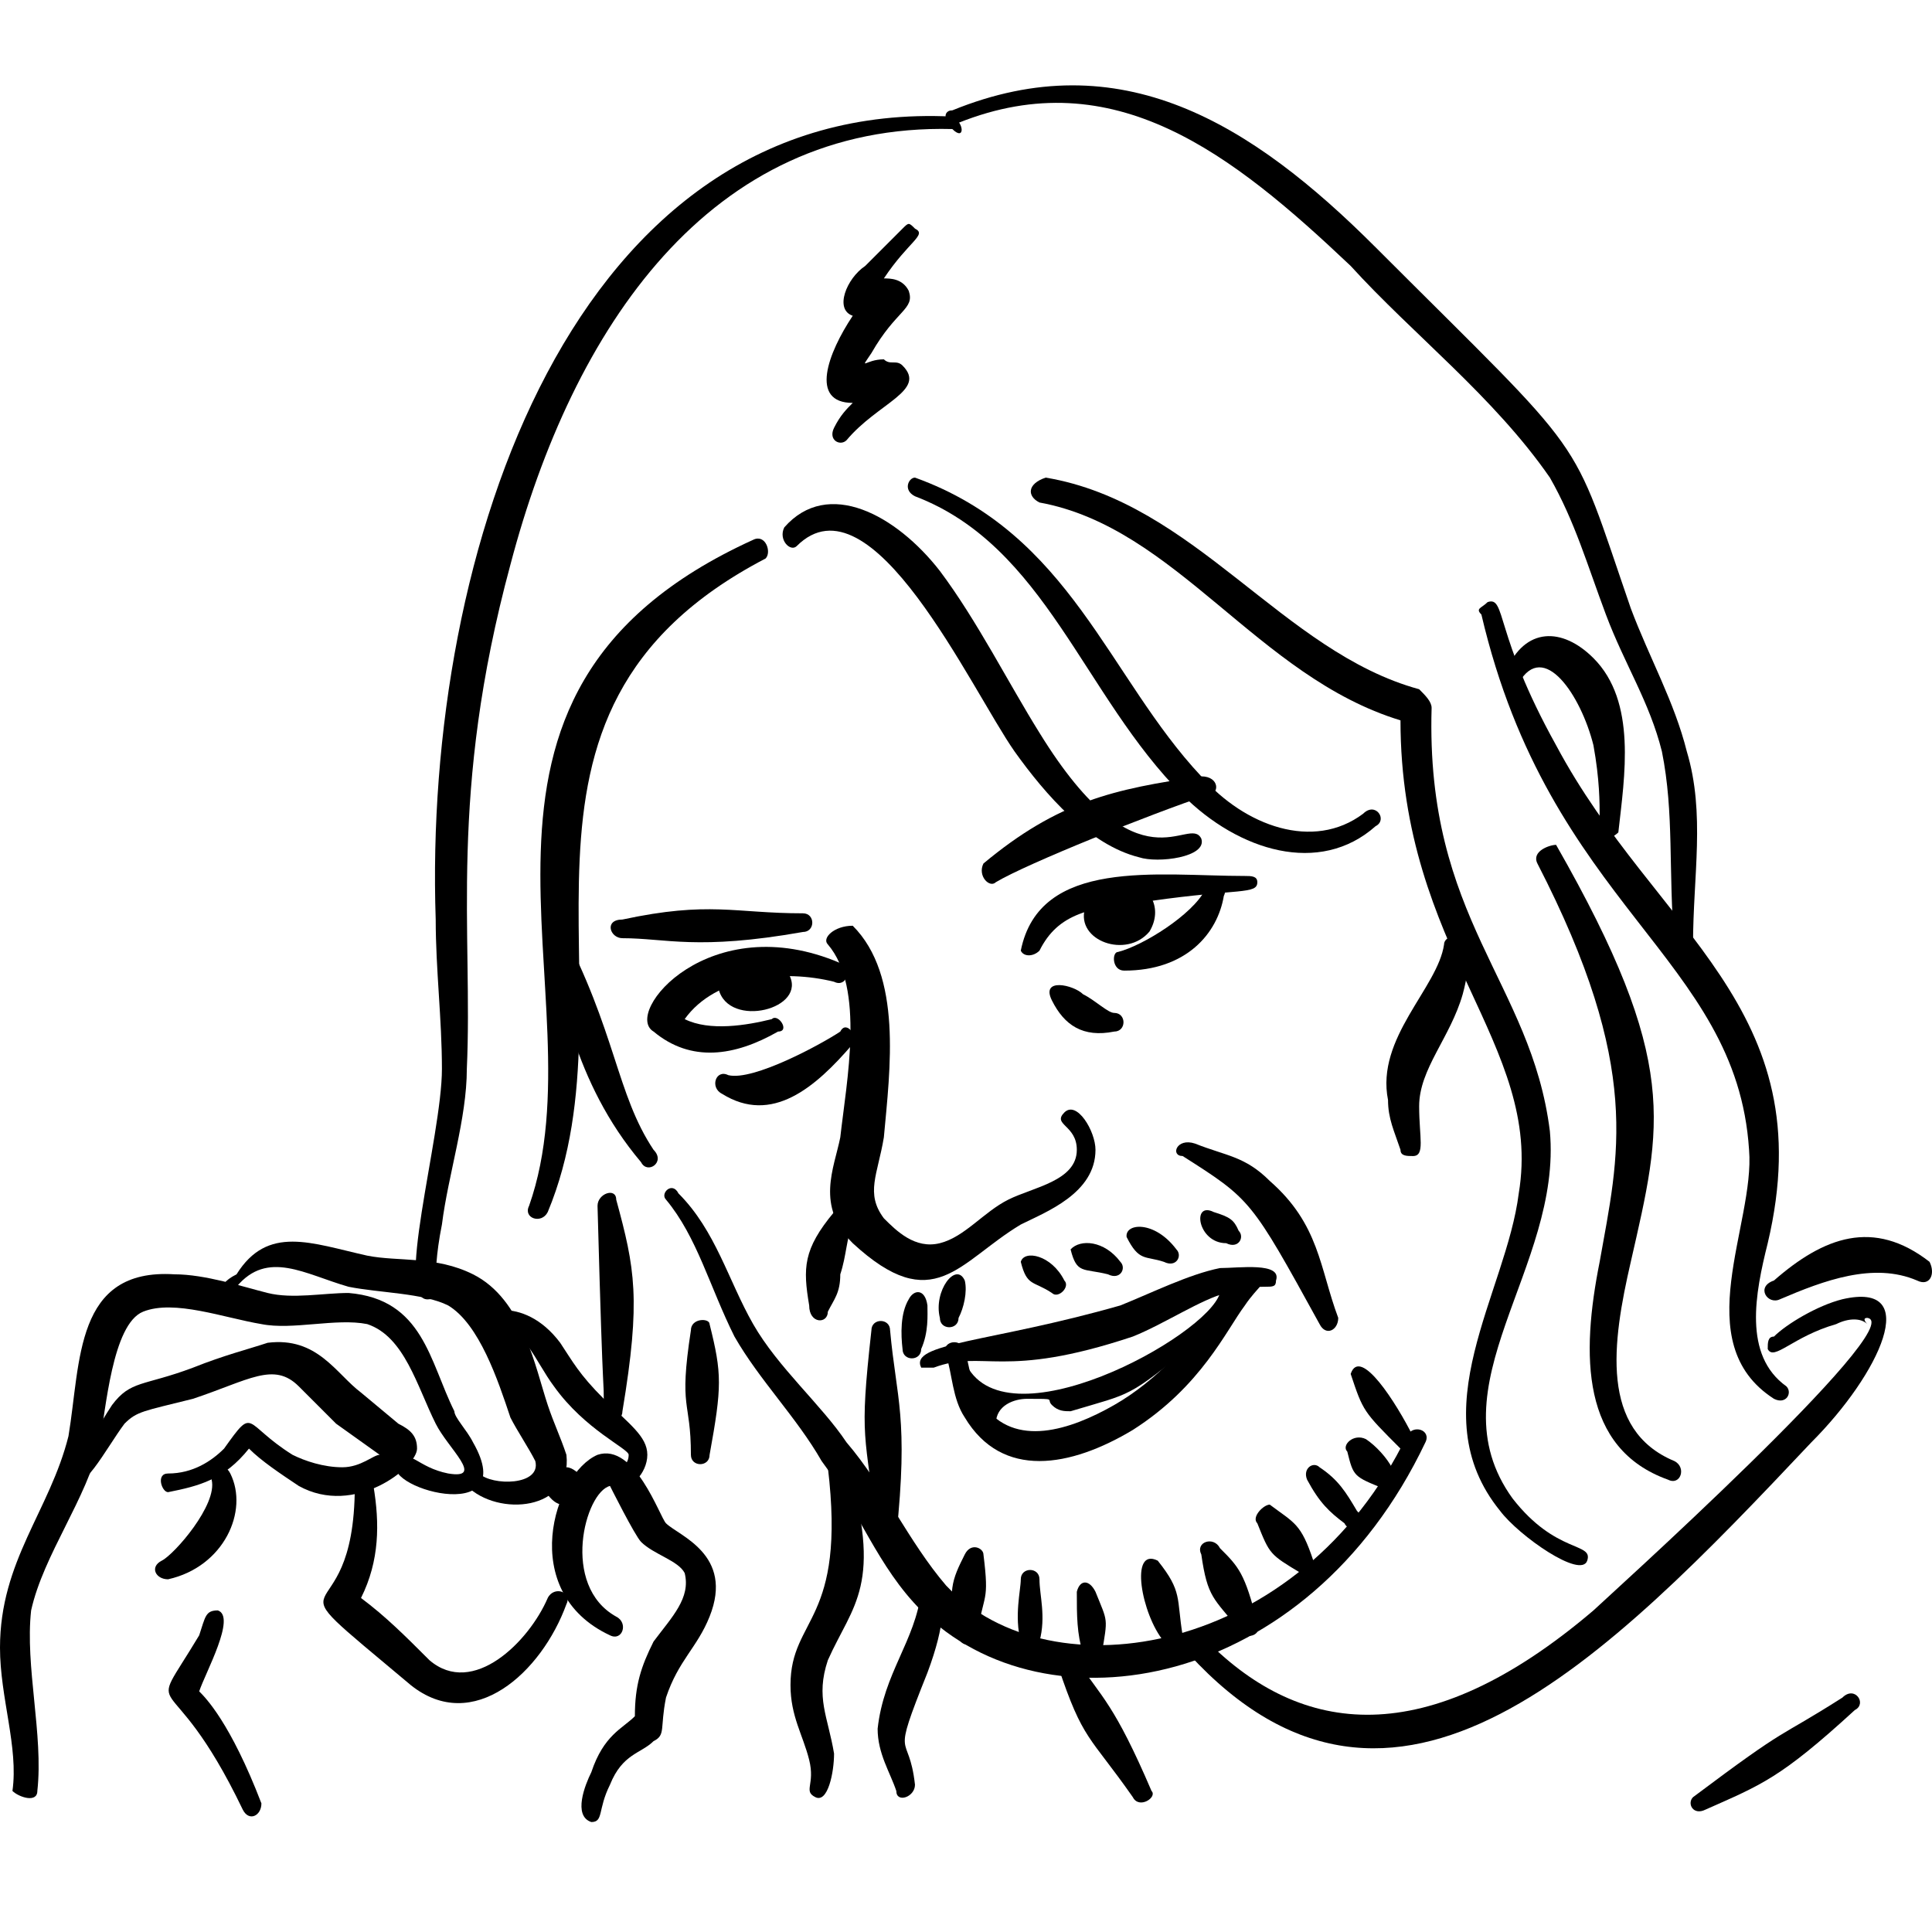 <svg xmlns="http://www.w3.org/2000/svg" fill="none" viewBox="0 0 100 100"><path fill="#000" fill-rule="evenodd" d="M32.217 48.561C34.472 48.561 36.083 49.206 41.56 48.239C42.205 48.239 42.205 47.273 41.56 47.273C38.016 47.273 36.728 46.628 32.217 47.595C31.251 47.595 31.573 48.561 32.217 48.561Z" clip-rule="evenodd"></path><path fill="#000" fill-rule="evenodd" d="M51.547 45.661C53.158 44.695 59.602 42.117 62.501 41.151C63.146 41.151 63.146 40.184 62.179 40.184C57.669 40.829 54.769 41.473 50.903 44.695C50.581 45.339 51.225 45.984 51.547 45.661Z" clip-rule="evenodd"></path><path fill="#000" fill-rule="evenodd" d="M53.803 49.206C54.77 47.273 56.38 46.951 59.602 46.628C64.112 45.984 65.079 46.306 65.079 45.662C65.079 45.34 64.757 45.34 64.435 45.34C59.924 45.34 53.803 44.373 52.836 49.206C52.982 49.528 53.481 49.528 53.803 49.206Z" clip-rule="evenodd"></path><path fill="#000" fill-rule="evenodd" d="M58.19 50.239C61.412 50.239 63.023 48.306 63.345 46.373C63.667 45.729 62.701 45.407 62.378 46.051C61.734 47.34 59.157 48.95 57.868 49.273C57.546 49.273 57.546 50.239 58.19 50.239Z" clip-rule="evenodd"></path><path fill="#000" fill-rule="evenodd" d="M56.76 45.977C55.806 47.409 57.954 47.887 58.67 46.932C59.147 46.455 58.67 45.977 58.192 45.739C57.238 45.5 55.806 46.455 56.76 45.977Z" clip-rule="evenodd"></path><path fill="#000" fill-rule="evenodd" d="M56.157 47.022C55.679 48.692 58.305 49.647 59.498 48.215C60.214 47.022 59.498 45.828 58.543 45.828C57.35 45.351 55.679 46.306 56.157 47.022ZM58.066 47.022C57.827 47.022 57.589 47.022 57.35 47.022V47.26C57.35 47.26 57.827 47.022 58.066 47.022Z" clip-rule="evenodd"></path><path fill="#000" fill-rule="evenodd" d="M54.447 51.783C55.091 53.072 56.058 53.716 57.669 53.394C58.313 53.394 58.313 52.428 57.669 52.428C57.347 52.428 56.702 51.783 56.058 51.461C55.573 50.976 53.846 50.581 54.447 51.783Z" clip-rule="evenodd"></path><path fill="#000" fill-rule="evenodd" d="M37.372 56.615C39.949 58.226 42.205 56.293 44.138 54.038C44.46 53.716 43.816 52.749 43.493 53.394C42.527 54.038 38.983 55.971 37.694 55.649C37.05 55.327 36.728 56.293 37.372 56.615Z" clip-rule="evenodd"></path><path fill="#000" fill-rule="evenodd" d="M39.95 52.749C38.661 53.071 36.728 53.393 35.439 52.749C37.05 50.494 40.594 50.172 43.171 50.816C43.816 51.138 44.138 50.172 43.493 49.849C36.728 46.95 32.217 52.427 33.828 53.393C35.761 55.004 38.017 54.682 40.272 53.393C40.916 53.393 40.272 52.427 39.95 52.749Z" clip-rule="evenodd"></path><path fill="#000" fill-rule="evenodd" d="M37.713 50.414C37.454 51.71 39.268 51.71 40.046 51.192C40.564 50.673 39.527 50.155 39.268 50.155C37.972 50.155 36.417 51.192 37.713 50.414Z" clip-rule="evenodd"></path><path fill="#000" fill-rule="evenodd" d="M37.194 51.191C37.713 53.265 41.86 52.228 40.823 50.414C39.527 48.081 35.38 50.673 37.194 51.191ZM39.268 50.932C39.268 51.191 39.268 51.191 39.268 50.932Z" clip-rule="evenodd"></path><path fill="#000" fill-rule="evenodd" d="M42.849 48.883C44.782 51.138 43.815 55.971 43.493 58.87C43.171 60.481 42.204 62.414 44.137 64.347C48.326 68.213 49.614 65.314 52.836 63.381C54.125 62.736 56.702 61.77 56.702 59.514C56.702 58.548 55.736 56.937 55.091 57.581C54.447 58.226 55.736 58.226 55.736 59.514C55.736 61.125 53.48 61.448 52.192 62.092C50.903 62.736 49.937 64.025 48.648 64.347C47.359 64.669 46.393 63.703 45.748 63.058C44.782 61.77 45.426 60.803 45.748 58.87C46.071 55.326 46.715 50.494 44.137 47.916C43.171 47.916 42.526 48.561 42.849 48.883Z" clip-rule="evenodd"></path><path fill="#000" fill-rule="evenodd" d="M42.849 67.892C43.171 67.248 43.493 66.925 43.493 65.959C43.816 64.992 43.816 64.026 44.138 63.382C44.46 62.737 43.493 62.415 43.171 62.737C41.56 64.67 41.56 65.637 41.883 67.57C41.883 68.536 42.849 68.536 42.849 67.892Z" clip-rule="evenodd"></path><path fill="#000" fill-rule="evenodd" d="M61.213 59.836C64.757 62.092 64.757 62.092 68.301 68.535C68.623 69.179 69.267 68.857 69.267 68.213C68.301 65.635 68.301 63.38 65.723 61.125C64.435 59.836 63.468 59.836 61.857 59.192C60.891 58.87 60.569 59.836 61.213 59.836Z" clip-rule="evenodd"></path><path fill="#000" fill-rule="evenodd" d="M41.238 28.265C45.104 24.398 50.259 35.675 52.514 38.896C54.125 41.151 56.38 43.729 58.958 44.373C59.924 44.695 62.502 44.373 62.179 43.407C61.535 42.118 58.958 46.306 53.803 37.93C52.192 35.352 50.581 32.131 48.648 29.553C46.393 26.654 42.849 24.721 40.594 27.298C40.272 27.942 40.916 28.587 41.238 28.265Z" clip-rule="evenodd"></path><path fill="#000" fill-rule="evenodd" d="M47.36 25.687C54.125 28.265 56.058 35.997 61.213 41.152C64.113 44.051 68.301 45.34 71.2 42.763C71.845 42.44 71.2 41.474 70.556 42.118C67.979 44.051 64.435 42.762 62.179 40.185C57.347 35.03 55.414 27.62 47.36 24.721C47.037 24.721 46.715 25.365 47.36 25.687Z" clip-rule="evenodd"></path><path fill="#000" fill-rule="evenodd" d="M53.803 26.009C60.891 27.298 65.079 35.03 72.489 37.285C72.489 49.206 79.899 54.038 78.61 61.771C77.966 66.925 73.456 73.047 77.644 78.201C78.61 79.49 81.832 81.745 82.154 80.779C82.477 79.812 80.543 80.457 78.288 77.557C74.1 71.758 80.866 65.637 80.221 58.549C79.255 50.817 73.778 47.595 74.1 36.641C74.1 36.319 73.778 35.997 73.456 35.675C66.368 33.742 61.857 26.009 54.125 24.721C53.159 25.043 53.159 25.687 53.803 26.009Z" clip-rule="evenodd"></path><path fill="#000" fill-rule="evenodd" d="M79.576 44.695C85.053 55.327 83.765 59.837 82.798 65.314C81.832 70.147 81.832 74.98 86.342 76.59C86.986 76.913 87.309 75.946 86.664 75.624C82.798 74.013 83.442 69.503 84.409 65.314C86.02 58.227 86.986 55.005 80.543 43.729C80.221 43.729 79.254 44.051 79.576 44.695Z" clip-rule="evenodd"></path><path fill="#000" fill-rule="evenodd" d="M76.677 31.808C80.221 46.95 89.886 49.527 90.531 59.515C90.853 63.381 87.309 69.502 91.819 72.402C92.463 72.724 92.786 72.08 92.463 71.757C90.208 70.147 90.853 66.925 91.497 64.347C94.397 52.105 85.698 48.239 80.543 38.574C77.321 32.774 77.966 30.841 76.999 31.164C76.677 31.486 76.355 31.486 76.677 31.808Z" clip-rule="evenodd"></path><path fill="#000" fill-rule="evenodd" d="M44.138 16.344C42.849 18.277 41.883 20.854 44.138 20.854C43.816 21.176 43.493 21.498 43.171 22.143C42.849 22.787 43.493 23.109 43.816 22.787C45.426 20.854 48.004 20.21 46.715 18.921C46.393 18.599 46.071 18.921 45.749 18.599C44.782 18.599 44.46 19.243 45.104 18.277C46.393 16.021 47.36 16.021 47.037 15.055C46.715 14.411 46.071 14.411 45.749 14.411C47.037 12.478 48.004 12.155 47.36 11.833C47.037 11.511 47.037 11.511 46.715 11.833C46.071 12.478 45.426 13.122 44.782 13.766C43.816 14.411 43.171 16.021 44.138 16.344Z" clip-rule="evenodd"></path><path fill="#000" fill-rule="evenodd" d="M49.615 6.356C57.669 3.135 63.79 7.967 69.912 13.766C73.133 17.31 77.322 20.532 80.221 24.72C81.51 26.975 82.154 29.231 83.121 31.808C84.087 34.385 85.376 36.318 86.02 38.896C86.665 42.117 86.343 45.017 86.665 48.883C86.665 49.528 87.631 49.528 87.631 48.883C87.631 45.339 88.276 42.117 87.309 38.896C86.665 36.318 85.376 34.063 84.409 31.486C81.188 22.143 82.476 24.076 71.2 12.8C64.757 6.356 57.991 2.168 49.293 5.712C48.648 5.712 48.971 6.678 49.615 6.356Z" clip-rule="evenodd"></path><path fill="#000" fill-rule="evenodd" d="M78.61 35.352C79.899 33.097 81.832 35.997 82.476 38.574C83.12 42.118 82.476 43.407 83.12 43.407C83.443 43.407 83.765 43.085 83.765 43.085C84.087 40.185 84.731 36.319 82.476 34.064C80.865 32.453 78.932 32.453 77.966 34.708C77.321 35.353 78.288 35.675 78.61 35.352Z" clip-rule="evenodd"></path><path fill="#000" fill-rule="evenodd" d="M49.292 6.034C29.64 5.068 21.908 28.586 22.552 47.595C22.552 50.172 22.874 52.749 22.874 55.327C22.874 58.871 20.297 67.569 22.23 67.247C22.874 67.247 22.23 66.603 22.874 63.381C23.197 60.804 24.163 57.904 24.163 55.327C24.485 48.239 23.197 41.151 26.418 29.231C29.64 16.988 36.728 6.356 49.292 6.679C49.937 7.323 49.937 6.357 49.292 6.034Z" clip-rule="evenodd"></path><path fill="#000" fill-rule="evenodd" d="M38.983 27.941C21.263 35.996 31.251 51.46 27.385 62.414C27.062 63.058 28.029 63.38 28.351 62.736C33.184 51.138 24.163 36.962 39.627 28.908C39.949 28.586 39.627 27.619 38.983 27.941Z" clip-rule="evenodd"></path><path fill="#000" fill-rule="evenodd" d="M34.472 62.092C36.083 64.025 36.728 66.602 38.016 69.18C39.305 71.435 41.238 73.368 42.527 75.623C44.46 78.2 45.426 81.1 47.681 83.355C54.125 89.799 67.656 87.543 73.778 74.656C74.1 74.012 73.133 73.69 72.811 74.334C67.334 85.61 54.447 87.865 48.97 82.066C47.037 79.811 45.748 76.912 43.815 74.656C42.527 72.723 40.272 70.79 38.983 68.535C37.694 66.28 37.05 63.703 35.117 61.77C34.795 61.125 34.15 61.77 34.472 62.092Z" clip-rule="evenodd"></path><path fill="#000" fill-rule="evenodd" d="M74.744 48.883C74.422 51.138 71.2 53.715 71.844 56.937C71.844 57.904 72.166 58.548 72.489 59.514C72.489 59.837 72.811 59.837 73.133 59.837C73.777 59.837 73.455 58.87 73.455 57.259C73.455 55.326 75.066 53.715 75.71 51.46C76.677 47.916 74.744 48.238 74.744 48.883Z" clip-rule="evenodd"></path><path fill="#000" fill-rule="evenodd" d="M28.351 48.56C28.995 51.138 29.64 55.97 33.184 60.158C33.506 60.803 34.472 60.158 33.828 59.514C31.895 56.615 31.895 53.393 28.995 47.916C28.995 47.594 28.351 48.238 28.351 48.56Z" clip-rule="evenodd"></path><path fill="#000" fill-rule="evenodd" d="M30.928 62.414C31.251 74.335 31.251 70.469 31.251 73.046C31.251 73.69 32.217 73.69 32.217 73.046C33.184 67.247 32.861 65.636 31.895 62.092C31.895 61.448 30.928 61.77 30.928 62.414Z" clip-rule="evenodd"></path><path fill="#000" fill-rule="evenodd" d="M35.761 68.858C35.117 73.046 35.761 72.402 35.761 75.302C35.761 75.946 36.728 75.946 36.728 75.302C37.372 71.758 37.372 71.113 36.728 68.536C36.728 68.214 35.761 68.214 35.761 68.858Z" clip-rule="evenodd"></path><path fill="#000" fill-rule="evenodd" d="M48.326 70.79C50.903 69.824 51.87 71.434 58.636 69.179C60.246 68.535 62.179 67.246 63.468 66.924C65.401 66.28 66.046 66.924 66.046 66.28C66.368 65.313 64.112 65.635 63.146 65.635C61.535 65.958 59.602 66.924 57.991 67.569C51.225 69.501 47.037 69.501 47.682 70.79C47.682 70.79 48.004 70.79 48.326 70.79Z" clip-rule="evenodd"></path><path fill="#000" fill-rule="evenodd" d="M60.568 67.247C63.146 65.958 64.757 65.958 64.434 66.28C63.468 67.247 62.501 68.213 61.857 69.502C58.313 72.402 58.635 72.079 55.414 73.046C55.091 73.046 54.769 73.046 54.447 72.724C54.125 72.402 54.769 72.402 53.158 72.402C52.514 72.402 51.547 72.724 51.547 73.69C52.514 74.979 54.125 74.979 55.736 74.657C52.192 75.946 50.581 74.013 49.292 70.469C51.547 69.824 50.581 69.824 54.125 69.502C52.836 69.824 51.225 70.147 49.937 70.469C51.87 74.979 62.501 69.18 63.146 66.925C62.824 66.603 62.824 66.281 60.568 67.247Z" clip-rule="evenodd"></path><path fill="#000" fill-rule="evenodd" d="M48.97 70.147C49.292 71.113 49.292 72.402 49.937 73.368C51.87 76.59 55.413 75.946 58.635 74.013C62.179 71.757 63.468 68.858 64.434 67.569C65.079 66.603 65.723 66.28 65.401 65.958C64.434 64.67 62.179 70.147 57.669 72.724C55.413 74.013 52.514 74.979 50.903 72.724C50.259 71.757 50.259 71.113 49.937 69.824C49.614 69.18 48.648 69.502 48.97 70.147Z" clip-rule="evenodd"></path><path fill="#000" fill-rule="evenodd" d="M48.648 68.214C48.648 68.859 49.615 68.859 49.615 68.214C49.881 67.711 50.08 66.864 49.937 66.281C49.484 65.273 48.3 66.822 48.648 68.214Z" clip-rule="evenodd"></path><path fill="#000" fill-rule="evenodd" d="M47.037 67.248C46.595 67.983 46.627 69.072 46.715 69.825C46.715 70.469 47.681 70.469 47.681 69.825C48.071 68.946 48.004 68.078 48.004 67.57C47.882 66.686 47.296 66.738 47.037 67.248Z" clip-rule="evenodd"></path><path fill="#000" fill-rule="evenodd" d="M45.104 68.858C44.46 74.657 44.782 74.013 45.426 79.49C45.426 80.134 46.393 80.134 46.393 79.49C47.037 73.368 46.393 72.402 46.071 68.858C46.071 68.213 45.104 68.213 45.104 68.858Z" clip-rule="evenodd"></path><path fill="#000" fill-rule="evenodd" d="M52.836 65.313C53.158 66.602 53.48 66.28 54.447 66.924C54.769 67.246 55.413 66.602 55.091 66.28C54.426 64.949 53.009 64.68 52.836 65.313Z" clip-rule="evenodd"></path><path fill="#000" fill-rule="evenodd" d="M55.414 64.669C55.736 65.958 56.058 65.635 57.347 65.958C57.991 66.28 58.313 65.635 57.991 65.313C57.157 64.201 55.91 64.124 55.414 64.669Z" clip-rule="evenodd"></path><path fill="#000" fill-rule="evenodd" d="M58.313 64.026C58.958 65.314 59.28 64.992 60.246 65.314C60.891 65.636 61.213 64.992 60.891 64.67C59.751 63.149 58.221 63.308 58.313 64.026Z" clip-rule="evenodd"></path><path fill="#000" fill-rule="evenodd" d="M63.468 64.347C64.112 64.669 64.435 64.025 64.112 63.703C63.867 63.134 63.658 62.995 62.824 62.736C61.666 62.157 61.991 64.347 63.468 64.347Z" clip-rule="evenodd"></path><path fill="#000" fill-rule="evenodd" d="M49.937 80.457C49.292 81.746 48.97 82.39 49.615 84.645C49.615 85.29 50.581 85.29 50.581 84.645C50.903 82.39 51.225 83.034 50.903 80.457C50.903 80.135 50.259 79.812 49.937 80.457Z" clip-rule="evenodd"></path><path fill="#000" fill-rule="evenodd" d="M52.836 81.745C52.836 82.3 52.485 83.658 52.836 84.966C52.836 85.611 53.803 85.611 53.803 84.966C54.153 83.658 53.803 82.578 53.803 81.745C53.803 81.1 52.836 81.1 52.836 81.745Z" clip-rule="evenodd"></path><path fill="#000" fill-rule="evenodd" d="M55.736 82.39C55.736 83.659 55.736 84.523 56.058 85.612C56.058 86.256 57.024 86.256 57.024 85.612C57.347 83.678 57.347 84.001 56.702 82.39C56.38 81.745 55.894 81.755 55.736 82.39Z" clip-rule="evenodd"></path><path fill="#000" fill-rule="evenodd" d="M60.246 84.967C60.569 85.612 61.535 85.29 61.213 84.645C60.891 82.712 61.213 82.39 59.924 80.779C58.444 80.046 59.079 83.567 60.246 84.967Z" clip-rule="evenodd"></path><path fill="#000" fill-rule="evenodd" d="M62.179 80.456C62.502 82.711 62.824 82.711 64.112 84.322C64.435 84.967 65.401 84.644 65.079 84C64.435 81.423 64.112 81.1 63.146 80.134C62.824 79.49 61.857 79.812 62.179 80.456Z" clip-rule="evenodd"></path><path fill="#000" fill-rule="evenodd" d="M65.079 78.846C65.723 80.457 65.723 80.457 67.334 81.423C67.656 82.068 68.623 81.423 67.978 80.779C67.334 78.846 67.012 78.846 65.723 77.879C65.401 77.879 64.757 78.524 65.079 78.846Z" clip-rule="evenodd"></path><path fill="#000" fill-rule="evenodd" d="M67.656 76.59C68.301 77.787 68.8 78.25 69.589 78.845C69.912 79.49 70.878 78.845 70.234 78.201C69.657 77.221 69.267 76.59 68.301 75.946C67.979 75.624 67.411 76.004 67.656 76.59Z" clip-rule="evenodd"></path><path fill="#000" fill-rule="evenodd" d="M69.736 75.135C70.058 76.424 70.058 76.424 71.669 77.068C73.001 76.976 71.719 75.169 70.703 74.491C70.058 74.169 69.414 74.813 69.736 75.135Z" clip-rule="evenodd"></path><path fill="#000" fill-rule="evenodd" d="M69.911 71.114C70.556 73.047 70.556 73.047 72.489 74.98C72.811 75.624 73.778 74.98 73.133 74.335C72.295 72.659 70.402 69.649 69.911 71.114Z" clip-rule="evenodd"></path><path fill="#000" fill-rule="evenodd" d="M1.933 92.698C2.255 89.799 1.289 86.255 1.611 83.355C2.255 80.456 4.51 77.556 5.155 74.657C5.477 73.046 5.799 68.535 7.41 67.891C9.021 67.247 11.598 68.213 13.531 68.535C15.142 68.858 17.397 68.213 19.008 68.535C20.941 69.18 21.585 71.757 22.552 73.69C23.196 74.979 25.129 76.59 23.196 76.267C21.585 75.945 21.263 74.979 20.619 75.623C19.33 76.912 27.062 79.167 24.485 74.657C24.163 74.012 23.518 73.368 23.518 73.046C22.23 70.468 21.908 67.247 18.042 66.924C16.753 66.924 15.142 67.247 13.853 66.924C12.565 66.602 10.632 65.958 9.021 65.958C3.866 65.636 4.188 70.468 3.544 74.334C2.577 78.201 -6.10352e-05 80.778 -6.10352e-05 85.288C-6.10352e-05 87.866 0.966 90.443 0.644 92.698C0.966 93.02 1.933 93.343 1.933 92.698Z" clip-rule="evenodd"></path><path fill="#000" fill-rule="evenodd" d="M19.653 75.301C19.33 75.301 18.686 75.946 17.72 75.946C16.753 75.946 15.787 75.623 15.142 75.301C12.565 73.69 13.209 72.724 11.598 74.979C10.954 75.623 9.987 76.268 8.699 76.268C8.054 76.268 8.377 77.234 8.699 77.234C10.31 76.912 11.598 76.59 12.887 74.979C13.531 75.623 14.498 76.268 15.464 76.912C18.364 78.523 21.586 75.946 21.586 74.979C21.586 74.335 21.264 74.013 20.619 73.69L18.686 72.079C17.397 71.113 16.431 69.18 13.854 69.502C12.887 69.824 11.598 70.146 9.987 70.791C7.41 71.757 6.766 71.435 5.799 72.724C5.155 73.69 4.51 74.979 3.544 75.946C3.222 76.268 3.222 76.59 3.544 76.59C4.188 77.556 5.477 74.979 6.444 73.69C7.088 73.046 7.41 73.046 9.987 72.402C12.887 71.435 14.176 70.469 15.464 71.757C16.109 72.402 16.753 73.046 17.397 73.69L19.653 75.301Z" clip-rule="evenodd"></path><path fill="#000" fill-rule="evenodd" d="M8.699 81.744C11.598 81.1 12.887 78.2 11.92 76.267C11.598 75.623 10.954 75.945 10.954 76.59C11.276 77.878 9.021 80.456 8.376 80.778C7.732 81.1 8.054 81.744 8.699 81.744Z" clip-rule="evenodd"></path><path fill="#000" fill-rule="evenodd" d="M12.243 66.603C13.854 64.67 15.787 65.959 18.042 66.603C19.653 66.925 21.908 66.925 23.197 67.57C24.807 68.536 25.774 71.436 26.418 73.369C26.74 74.013 27.385 74.979 27.707 75.624C28.029 76.912 25.452 76.912 24.807 76.268C24.485 75.946 23.841 76.59 24.163 76.913C25.774 78.523 29.64 78.201 29.318 75.302C28.996 74.335 28.673 73.691 28.351 72.724C27.707 70.791 27.063 67.247 24.485 65.959C22.552 64.992 20.619 65.314 19.008 64.992C16.109 64.348 13.854 63.381 12.243 65.959C10.954 66.603 11.598 67.247 12.243 66.603Z" clip-rule="evenodd"></path><path fill="#000" fill-rule="evenodd" d="M18.364 76.912C18.364 85.289 13.209 80.456 21.263 87.222C24.485 89.799 28.029 86.577 29.317 83.034C29.64 82.389 28.673 82.067 28.351 82.711C27.384 84.966 24.485 87.866 22.23 85.933C20.941 84.644 19.974 83.678 18.686 82.711C19.652 80.778 19.652 78.845 19.33 76.912C19.33 76.268 18.364 76.268 18.364 76.912Z" clip-rule="evenodd"></path><path fill="#000" fill-rule="evenodd" d="M31.573 76.912C31.573 76.912 32.861 79.489 33.184 79.811C33.828 80.456 35.117 80.778 35.439 81.422C35.761 82.711 34.794 83.677 33.828 84.966C33.184 86.255 32.861 87.221 32.861 88.832C32.217 89.477 31.25 89.799 30.606 91.732C30.284 92.376 29.64 93.987 30.606 94.309C31.25 94.309 30.928 93.665 31.573 92.376C32.217 90.765 33.184 90.765 33.828 90.121C34.472 89.799 34.15 89.477 34.472 87.866C35.117 85.933 36.083 85.288 36.727 83.677C38.016 80.456 35.117 79.489 34.472 78.845C34.15 78.523 32.861 74.657 30.928 75.301C28.673 76.267 26.74 82.389 31.573 84.644C32.217 84.966 32.539 83.999 31.895 83.677C28.995 82.067 30.284 77.234 31.573 76.912Z" clip-rule="evenodd"></path><path fill="#000" fill-rule="evenodd" d="M25.774 68.859C27.063 68.536 27.707 70.469 28.674 71.758C30.284 74.013 32.54 74.98 32.54 75.302C32.54 75.946 31.895 75.946 32.217 76.591C32.54 77.235 33.506 76.269 33.506 75.302C33.506 74.335 32.54 73.691 31.251 72.402C29.962 71.114 29.64 70.469 28.996 69.503C27.063 66.925 24.485 67.892 24.808 68.536C25.452 68.859 25.452 68.859 25.774 68.859Z" clip-rule="evenodd"></path><path fill="#000" fill-rule="evenodd" d="M28.029 76.913C28.673 77.879 28.995 78.201 30.284 77.557C30.928 77.557 30.928 76.591 30.284 76.591C29.962 76.269 29.64 75.946 29.318 75.946C28.995 75.946 28.673 75.946 28.351 75.946C28.029 75.624 27.384 76.591 28.029 76.913Z" clip-rule="evenodd"></path><path fill="#000" fill-rule="evenodd" d="M10.31 87.544C10.632 86.577 12.243 83.677 11.276 83.355C10.632 83.355 10.632 83.677 10.31 84.644C7.41 89.477 8.699 85.611 12.565 93.665C12.887 94.309 13.531 93.987 13.531 93.343C11.921 89.154 10.632 87.866 10.31 87.544Z" clip-rule="evenodd"></path><path fill="#000" fill-rule="evenodd" d="M61.535 85.612C72.167 97.21 83.121 85.934 93.752 74.658C97.296 71.114 99.551 66.281 95.363 67.248C94.074 67.57 92.463 68.536 91.819 69.181C91.497 69.181 91.497 69.503 91.497 69.825C91.819 70.469 92.786 69.181 95.041 68.536C95.685 68.214 96.33 68.214 96.652 68.536C96.652 68.536 96.33 68.214 96.652 68.214C98.907 68.536 82.798 83.034 82.476 83.356C73.778 90.766 67.334 89.8 62.501 84.967C61.857 84.323 61.213 84.967 61.535 85.612Z" clip-rule="evenodd"></path><path fill="#000" fill-rule="evenodd" d="M88.275 93.666C91.175 92.377 92.141 92.055 96.007 88.511C96.652 88.189 96.007 87.222 95.363 87.867C91.819 90.122 92.786 89.155 87.631 93.021C87.309 93.344 87.631 93.988 88.275 93.666Z" clip-rule="evenodd"></path><path fill="#000" fill-rule="evenodd" d="M42.849 75.946C43.815 84 40.916 83.678 40.916 87.222C40.916 88.833 41.56 89.799 41.882 91.088C42.205 92.377 41.56 92.699 42.204 93.021C42.849 93.344 43.171 91.733 43.171 90.766C42.849 88.833 42.204 87.867 42.849 85.933C44.138 83.034 45.748 82.067 43.815 75.624C43.493 74.98 42.527 75.302 42.849 75.946Z" clip-rule="evenodd"></path><path fill="#000" fill-rule="evenodd" d="M47.681 82.39C47.359 84.967 45.748 86.578 45.426 89.478C45.426 90.766 46.071 91.733 46.393 92.699C46.393 93.344 47.359 93.022 47.359 92.377C47.037 89.478 46.071 91.411 48.004 86.578C49.937 81.423 47.681 81.423 47.681 82.39Z" clip-rule="evenodd"></path><path fill="#000" fill-rule="evenodd" d="M54.769 86.255C56.058 90.121 56.38 89.799 58.635 93.02C58.958 93.665 59.924 93.02 59.602 92.698C57.669 88.188 57.025 87.866 55.736 85.933C55.091 85.288 54.447 85.61 54.769 86.255Z" clip-rule="evenodd"></path><path fill="#000" fill-rule="evenodd" d="M92.141 67.246C94.397 66.28 96.974 65.313 99.229 66.28C99.874 66.602 100.196 65.958 99.874 65.313C96.974 63.058 94.397 64.025 91.819 66.28C90.853 66.602 91.497 67.569 92.141 67.246Z" clip-rule="evenodd"></path></svg>